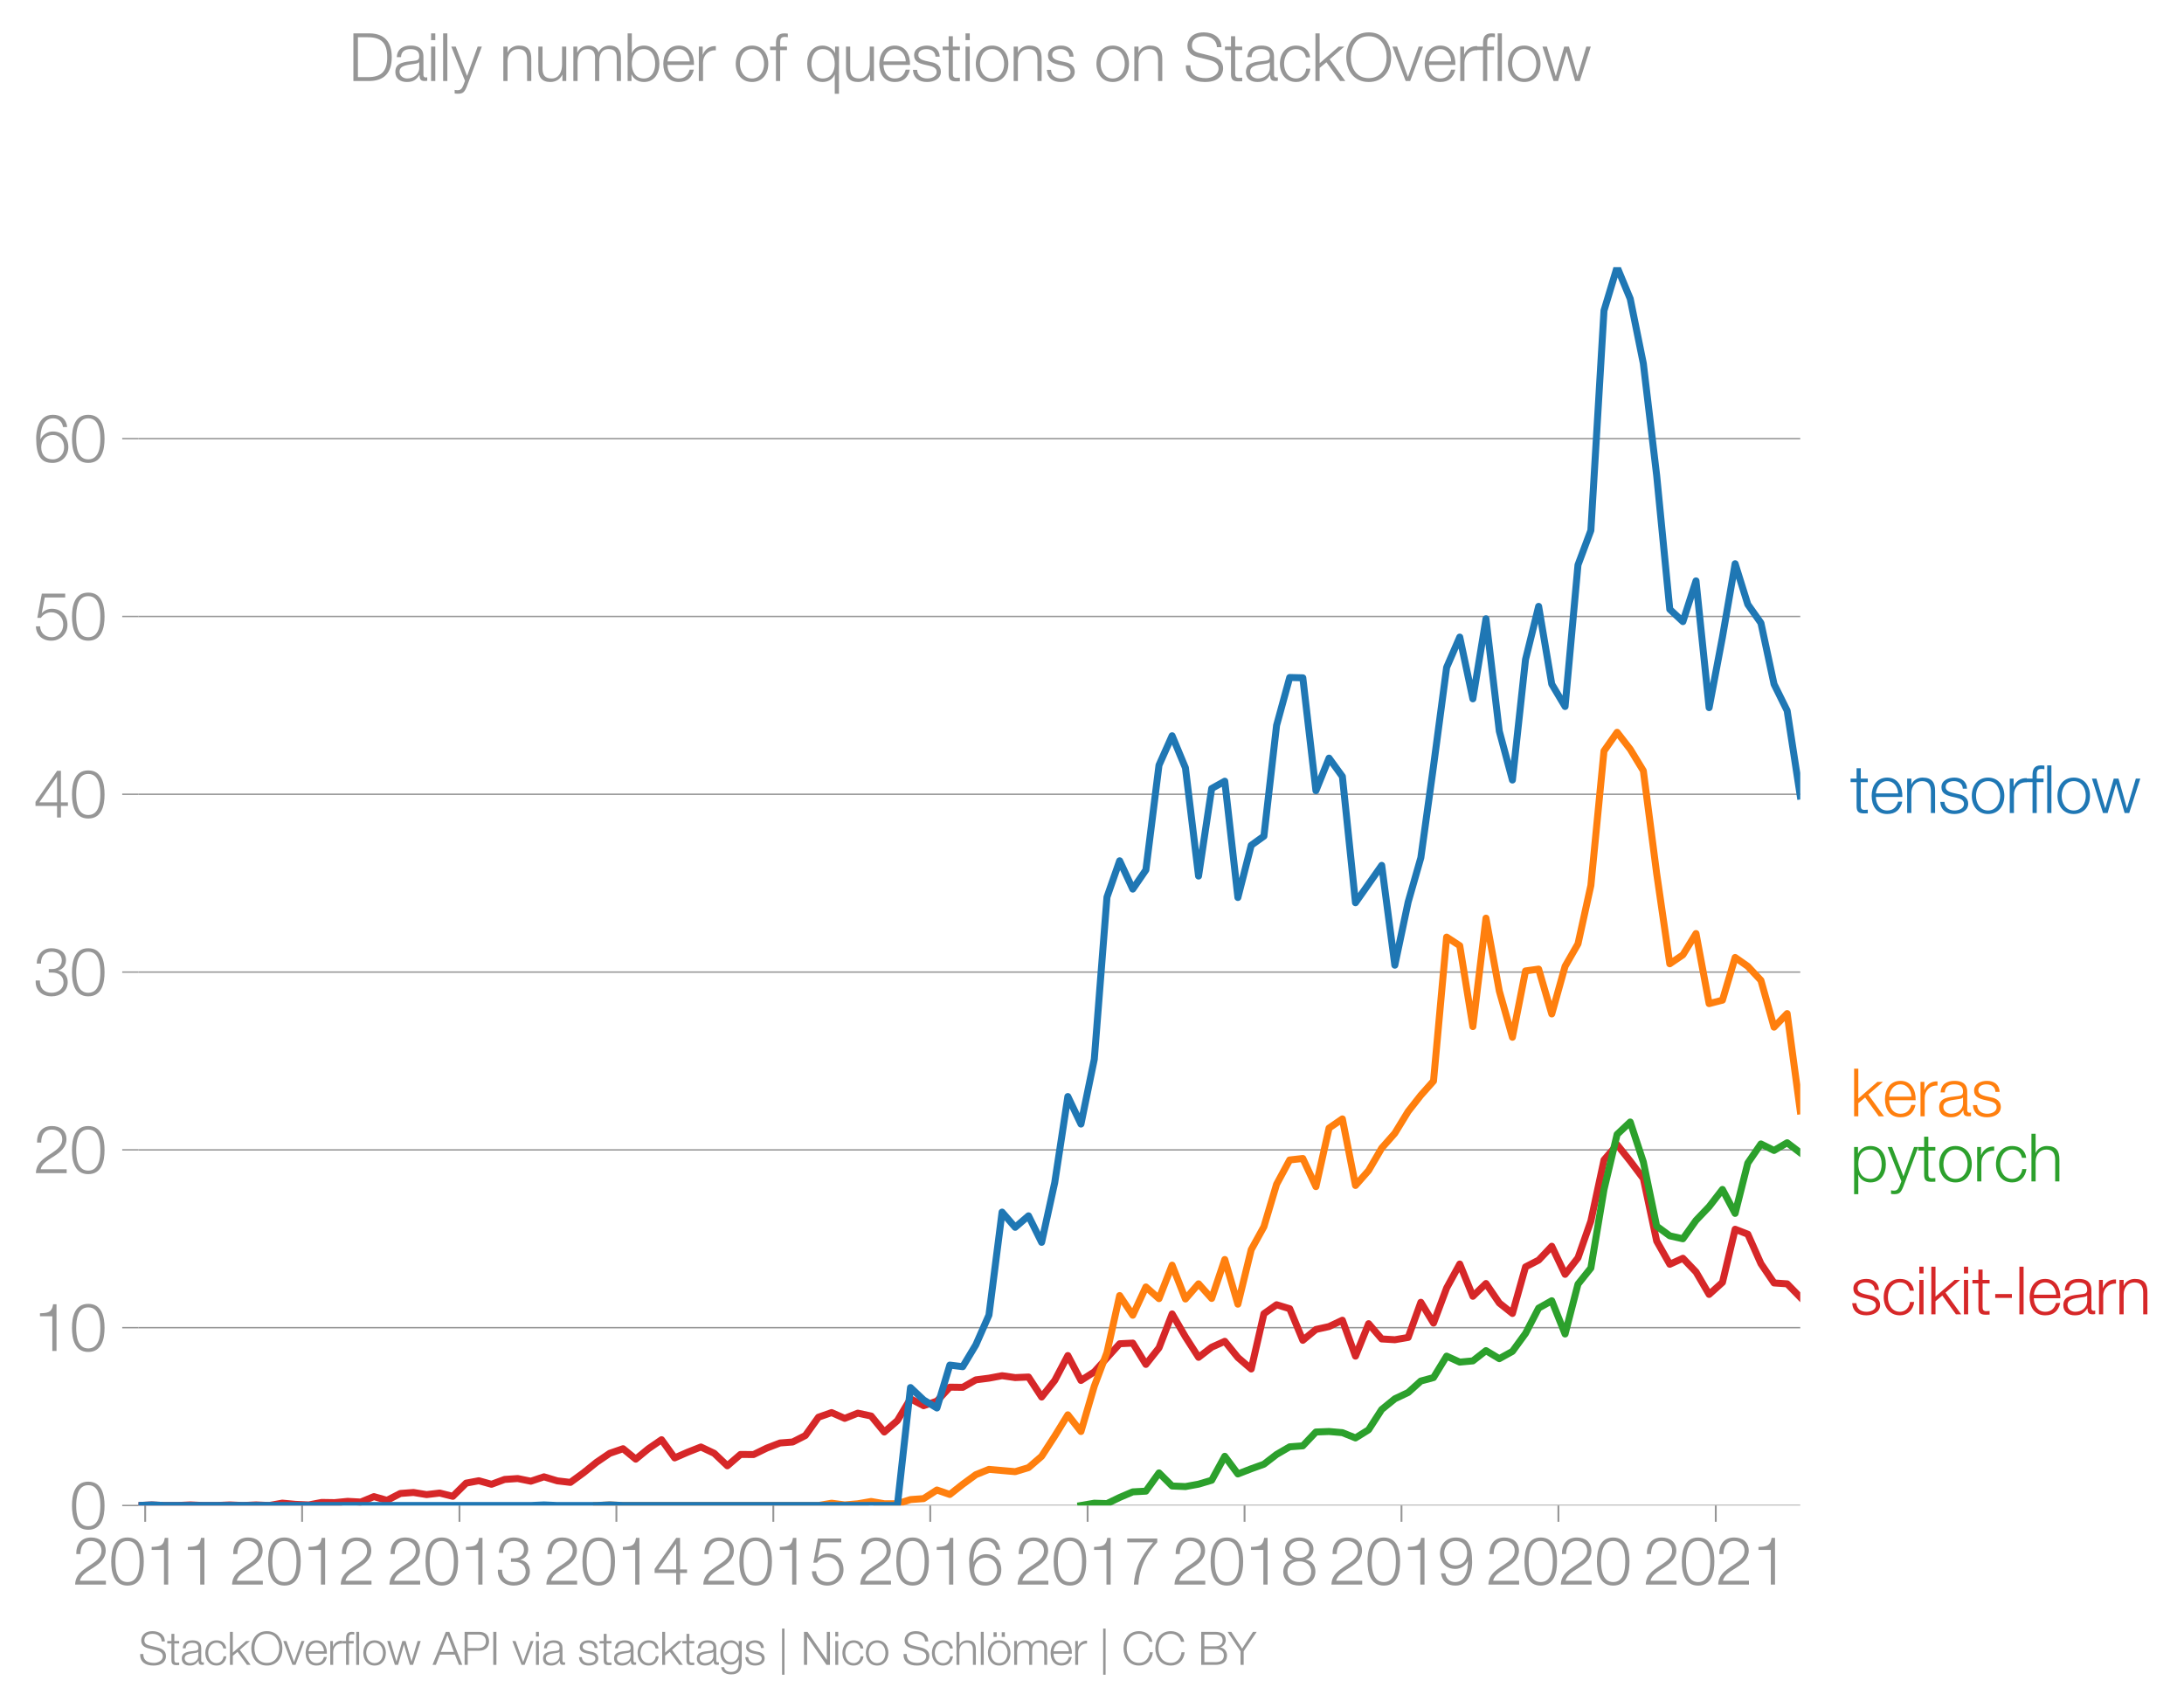 <svg height="489.395" viewBox="0 0 469.355 367.046" width="625.807" xmlns="http://www.w3.org/2000/svg" xmlns:xlink="http://www.w3.org/1999/xlink"><defs><style>*{stroke-linecap:butt;stroke-linejoin:round}</style></defs><g id="figure_1"><path d="M0 367.046h469.355V0H0z" style="fill:none" id="patch_1"/><g id="axes_1"><path d="M29.766 323.519h357.12V57.407H29.766z" style="fill:none" id="patch_2"/><g id="matplotlib.axis_1"><g id="xtick_1"><g id="line2d_1"><defs><path d="M0 0v3.5" id="m6ecf51a663" style="stroke:#969696;stroke-width:.4"/></defs><use style="fill:#969696;stroke:#969696;stroke-width:.4" x="31.198" xlink:href="#m6ecf51a663" y="323.519"/></g><g style="fill:#969696" transform="matrix(.14 0 0 -.14 15.632 340.516)" id="text_1"><defs><path d="M3181 371H691c109 602 909 999 1344 1293 583 378 1127 845 1127 1594 0 832-608 1260-1389 1260-973 0-1453-665-1434-1587h403c-12 659 276 1248 1012 1248 544 0 1004-333 1004-915 0-358-128-595-371-845C1626 1658 262 1331 230 0h2951v371z" id="HelveticaNeue-Light-32" transform="scale(.016)"/><path d="M1779 4179c1024 0 1159-1190 1159-1965 0-780-135-1971-1159-1971S621 1434 621 2214c0 775 134 1965 1158 1965zm0 339C474 4518 218 3258 218 2208 218 1165 474-96 1779-96c1306 0 1562 1261 1562 2310 0 1044-256 2304-1562 2304z" id="HelveticaNeue-Light-30" transform="scale(.016)"/><path d="M621 3328h1184V0h403v4480h-326c-122-826-557-838-1261-864v-288z" id="HelveticaNeue-Light-31" transform="scale(.016)"/></defs><use xlink:href="#HelveticaNeue-Light-32"/><use x="55.6" xlink:href="#HelveticaNeue-Light-30"/><use x="111.2" xlink:href="#HelveticaNeue-Light-31"/><use x="166.8" xlink:href="#HelveticaNeue-Light-31"/></g></g><g id="xtick_2"><use style="fill:#969696;stroke:#969696;stroke-width:.4" x="64.924" xlink:href="#m6ecf51a663" y="323.519" id="line2d_2"/><g style="fill:#969696" transform="matrix(.14 0 0 -.14 49.358 340.516)" id="text_2"><use xlink:href="#HelveticaNeue-Light-32"/><use x="55.6" xlink:href="#HelveticaNeue-Light-30"/><use x="111.2" xlink:href="#HelveticaNeue-Light-31"/><use x="166.8" xlink:href="#HelveticaNeue-Light-32"/></g></g><g id="xtick_3"><use style="fill:#969696;stroke:#969696;stroke-width:.4" x="98.742" xlink:href="#m6ecf51a663" y="323.519" id="line2d_3"/><g style="fill:#969696" transform="matrix(.14 0 0 -.14 83.175 340.516)" id="text_3"><defs><path d="M211 1427C147 467 813-96 1741-96c825 0 1542 486 1542 1363 0 589-339 1011-921 1107v13c480 115 755 506 755 992 0 794-685 1139-1389 1139-870 0-1408-627-1414-1472h403c-13 666 345 1133 1017 1133 538 0 980-256 980-845 0-563-493-819-909-812h-339v-340h339c595 0 1075-313 1075-947 0-640-557-992-1146-992-723 0-1145 474-1120 1184H211z" id="HelveticaNeue-Light-33" transform="scale(.016)"/></defs><use xlink:href="#HelveticaNeue-Light-32"/><use x="55.6" xlink:href="#HelveticaNeue-Light-30"/><use x="111.2" xlink:href="#HelveticaNeue-Light-31"/><use x="166.8" xlink:href="#HelveticaNeue-Light-33"/></g></g><g id="xtick_4"><use style="fill:#969696;stroke:#969696;stroke-width:.4" x="132.467" xlink:href="#m6ecf51a663" y="323.519" id="line2d_4"/><g style="fill:#969696" transform="matrix(.14 0 0 -.14 116.9 340.516)" id="text_4"><defs><path d="M192 1114h2067V0h371v1114h672v339h-672v3027h-364L192 1504v-390zm365 339 1689 2438h13V1453H557z" id="HelveticaNeue-Light-34" transform="scale(.016)"/></defs><use xlink:href="#HelveticaNeue-Light-32"/><use x="55.6" xlink:href="#HelveticaNeue-Light-30"/><use x="111.2" xlink:href="#HelveticaNeue-Light-31"/><use x="166.8" xlink:href="#HelveticaNeue-Light-34"/></g></g><g id="xtick_5"><use style="fill:#969696;stroke:#969696;stroke-width:.4" x="166.193" xlink:href="#m6ecf51a663" y="323.519" id="line2d_5"/><g style="fill:#969696" transform="matrix(.14 0 0 -.14 150.626 340.516)" id="text_5"><defs><path d="M230 1280C250 429 870-96 1702-96c858 0 1556 640 1556 1517 0 902-583 1549-1504 1549-346 0-724-154-948-416l-12 12 288 1485h1958v371H800L365 2099h345c218 339 602 531 999 531 665 0 1145-505 1145-1164 0-653-428-1223-1120-1223-614 0-1081 416-1100 1037H230z" id="HelveticaNeue-Light-35" transform="scale(.016)"/></defs><use xlink:href="#HelveticaNeue-Light-32"/><use x="55.6" xlink:href="#HelveticaNeue-Light-30"/><use x="111.2" xlink:href="#HelveticaNeue-Light-31"/><use x="166.8" xlink:href="#HelveticaNeue-Light-35"/></g></g><g id="xtick_6"><use style="fill:#969696;stroke:#969696;stroke-width:.4" x="199.918" xlink:href="#m6ecf51a663" y="323.519" id="line2d_6"/><g style="fill:#969696" transform="matrix(.14 0 0 -.14 184.352 340.516)" id="text_6"><defs><path d="M1856 2579c685 0 1082-531 1082-1184 0-621-436-1152-1076-1152-780 0-1120 519-1120 1152 0 659 410 1184 1114 1184zm1376 768c-96 781-589 1171-1376 1171-1466 0-1600-1702-1600-2233C256 538 736-96 1824-96c883 0 1517 646 1517 1517 0 877-583 1497-1479 1497-505 0-979-300-1190-742h-13c0 813 192 2003 1235 2003 519 0 864-339 935-832h403z" id="HelveticaNeue-Light-36" transform="scale(.016)"/></defs><use xlink:href="#HelveticaNeue-Light-32"/><use x="55.6" xlink:href="#HelveticaNeue-Light-30"/><use x="111.2" xlink:href="#HelveticaNeue-Light-31"/><use x="166.8" xlink:href="#HelveticaNeue-Light-36"/></g></g><g id="xtick_7"><use style="fill:#969696;stroke:#969696;stroke-width:.4" x="233.736" xlink:href="#m6ecf51a663" y="323.519" id="line2d_7"/><g style="fill:#969696" transform="matrix(.14 0 0 -.14 218.17 340.516)" id="text_7"><defs><path d="M326 4051h2477C1562 2637 1069 1517 960 0h435c103 2086 1255 3469 1811 4051v371H326v-371z" id="HelveticaNeue-Light-37" transform="scale(.016)"/></defs><use xlink:href="#HelveticaNeue-Light-32"/><use x="55.6" xlink:href="#HelveticaNeue-Light-30"/><use x="111.2" xlink:href="#HelveticaNeue-Light-31"/><use x="166.8" xlink:href="#HelveticaNeue-Light-37"/></g></g><g id="xtick_8"><use style="fill:#969696;stroke:#969696;stroke-width:.4" x="267.461" xlink:href="#m6ecf51a663" y="323.519" id="line2d_8"/><g style="fill:#969696" transform="matrix(.14 0 0 -.14 251.895 340.516)" id="text_8"><defs><path d="M1779 243c-627 0-1139 339-1139 1011 0 660 525 986 1139 973 602 13 1139-326 1139-973 0-684-512-1011-1139-1011zm1357 3155c0 768-698 1120-1363 1120-659 0-1357-352-1357-1120 0-492 262-844 730-985v-13c-551-102-896-563-909-1146C237 352 941-96 1779-96c839 0 1543 448 1543 1350 0 602-340 1031-916 1146v13c455 134 730 499 730 985zm-1357-832c-473-12-960 231-960 832 0 512 467 781 960 781 538 0 954-269 954-781 0-576-461-844-954-832z" id="HelveticaNeue-Light-38" transform="scale(.016)"/></defs><use xlink:href="#HelveticaNeue-Light-32"/><use x="55.6" xlink:href="#HelveticaNeue-Light-30"/><use x="111.2" xlink:href="#HelveticaNeue-Light-31"/><use x="166.8" xlink:href="#HelveticaNeue-Light-38"/></g></g><g id="xtick_9"><use style="fill:#969696;stroke:#969696;stroke-width:.4" x="301.187" xlink:href="#m6ecf51a663" y="323.519" id="line2d_9"/><g style="fill:#969696" transform="matrix(.14 0 0 -.14 285.62 340.516)" id="text_9"><defs><path d="M1702 1843c-684 0-1081 531-1081 1184 0 621 435 1152 1075 1152 781 0 1120-518 1120-1152 0-659-410-1184-1114-1184zM326 1075C422 294 915-96 1702-96c1466 0 1600 1702 1600 2234 0 1747-480 2380-1568 2380-883 0-1516-646-1516-1516 0-877 582-1498 1478-1498 506 0 979 301 1190 742h13c0-812-192-2003-1235-2003-518 0-864 339-934 832H326z" id="HelveticaNeue-Light-39" transform="scale(.016)"/></defs><use xlink:href="#HelveticaNeue-Light-32"/><use x="55.6" xlink:href="#HelveticaNeue-Light-30"/><use x="111.2" xlink:href="#HelveticaNeue-Light-31"/><use x="166.8" xlink:href="#HelveticaNeue-Light-39"/></g></g><g id="xtick_10"><use style="fill:#969696;stroke:#969696;stroke-width:.4" x="334.912" xlink:href="#m6ecf51a663" y="323.519" id="line2d_10"/><g style="fill:#969696" transform="matrix(.14 0 0 -.14 319.346 340.516)" id="text_10"><use xlink:href="#HelveticaNeue-Light-32"/><use x="55.6" xlink:href="#HelveticaNeue-Light-30"/><use x="111.2" xlink:href="#HelveticaNeue-Light-32"/><use x="166.8" xlink:href="#HelveticaNeue-Light-30"/></g></g><g id="xtick_11"><use style="fill:#969696;stroke:#969696;stroke-width:.4" x="368.73" xlink:href="#m6ecf51a663" y="323.519" id="line2d_11"/><g style="fill:#969696" transform="matrix(.14 0 0 -.14 353.164 340.516)" id="text_11"><use xlink:href="#HelveticaNeue-Light-32"/><use x="55.6" xlink:href="#HelveticaNeue-Light-30"/><use x="111.2" xlink:href="#HelveticaNeue-Light-32"/><use x="166.8" xlink:href="#HelveticaNeue-Light-31"/></g></g></g><g id="matplotlib.axis_2"><g id="ytick_1"><path clip-path="url(#pcd805b4464)" d="M29.766 323.519h357.12" style="fill:none;stroke:#969696;stroke-linecap:square;stroke-width:.3" id="line2d_12"/><g id="line2d_13"><defs><path d="M0 0h-3.5" id="me4e10535c6" style="stroke:#969696;stroke-width:.3"/></defs><use style="fill:#969696;stroke:#969696;stroke-width:.3" x="29.766" xlink:href="#me4e10535c6" y="323.519"/></g><use xlink:href="#HelveticaNeue-Light-30" style="fill:#969696" transform="matrix(.14 0 0 -.14 14.983 328.517)" id="text_12"/></g><g id="ytick_2"><path clip-path="url(#pcd805b4464)" d="M29.766 285.31h357.12" style="fill:none;stroke:#969696;stroke-linecap:square;stroke-width:.3" id="line2d_14"/><use style="fill:#969696;stroke:#969696;stroke-width:.3" x="29.766" xlink:href="#me4e10535c6" y="285.309" id="line2d_15"/><g style="fill:#969696" transform="matrix(.14 0 0 -.14 7.2 290.308)" id="text_13"><use xlink:href="#HelveticaNeue-Light-31"/><use x="55.6" xlink:href="#HelveticaNeue-Light-30"/></g></g><g id="ytick_3"><path clip-path="url(#pcd805b4464)" d="M29.766 247.1h357.12" style="fill:none;stroke:#969696;stroke-linecap:square;stroke-width:.3" id="line2d_16"/><use style="fill:#969696;stroke:#969696;stroke-width:.3" x="29.766" xlink:href="#me4e10535c6" y="247.099" id="line2d_17"/><g style="fill:#969696" transform="matrix(.14 0 0 -.14 7.2 252.098)" id="text_14"><use xlink:href="#HelveticaNeue-Light-32"/><use x="55.6" xlink:href="#HelveticaNeue-Light-30"/></g></g><g id="ytick_4"><path clip-path="url(#pcd805b4464)" d="M29.766 208.89h357.12" style="fill:none;stroke:#969696;stroke-linecap:square;stroke-width:.3" id="line2d_18"/><use style="fill:#969696;stroke:#969696;stroke-width:.3" x="29.766" xlink:href="#me4e10535c6" y="208.89" id="line2d_19"/><g style="fill:#969696" transform="matrix(.14 0 0 -.14 7.2 213.888)" id="text_15"><use xlink:href="#HelveticaNeue-Light-33"/><use x="55.6" xlink:href="#HelveticaNeue-Light-30"/></g></g><g id="ytick_5"><path clip-path="url(#pcd805b4464)" d="M29.766 170.68h357.12" style="fill:none;stroke:#969696;stroke-linecap:square;stroke-width:.3" id="line2d_20"/><use style="fill:#969696;stroke:#969696;stroke-width:.3" x="29.766" xlink:href="#me4e10535c6" y="170.68" id="line2d_21"/><g style="fill:#969696" transform="matrix(.14 0 0 -.14 7.2 175.679)" id="text_16"><use xlink:href="#HelveticaNeue-Light-34"/><use x="55.6" xlink:href="#HelveticaNeue-Light-30"/></g></g><g id="ytick_6"><path clip-path="url(#pcd805b4464)" d="M29.766 132.47h357.12" style="fill:none;stroke:#969696;stroke-linecap:square;stroke-width:.3" id="line2d_22"/><use style="fill:#969696;stroke:#969696;stroke-width:.3" x="29.766" xlink:href="#me4e10535c6" y="132.47" id="line2d_23"/><g style="fill:#969696" transform="matrix(.14 0 0 -.14 7.2 137.469)" id="text_17"><use xlink:href="#HelveticaNeue-Light-35"/><use x="55.6" xlink:href="#HelveticaNeue-Light-30"/></g></g><g id="ytick_7"><path clip-path="url(#pcd805b4464)" d="M29.766 94.26h357.12" style="fill:none;stroke:#969696;stroke-linecap:square;stroke-width:.3" id="line2d_24"/><use style="fill:#969696;stroke:#969696;stroke-width:.3" x="29.766" xlink:href="#me4e10535c6" y="94.261" id="line2d_25"/><g style="fill:#969696" transform="matrix(.14 0 0 -.14 7.2 99.26)" id="text_18"><use xlink:href="#HelveticaNeue-Light-36"/><use x="55.6" xlink:href="#HelveticaNeue-Light-30"/></g></g></g><path clip-path="url(#pcd805b4464)" d="m29.766 323.519 2.865-.123 2.725.123h2.724l2.82-.127 2.818.127h2.819l2.818-.123 2.864.123 2.818-.127 2.82.127 2.817-.51 2.818.263 2.864.124 2.772-.536 2.77.043 2.82-.276 2.818.152 2.818-1.17 2.819.8 2.864-1.479 2.818-.213 2.82.46 2.816-.333 2.819.703 2.864-2.835 2.726-.515 2.723.761 2.82-1.043 2.819-.19 2.818.572 2.818-.941 2.864.863 2.818.333 2.82-2.059 2.817-2.272 2.818-1.919 2.864-.986 2.726 2.241 2.724-2.24 2.82-1.936 2.818 3.908 2.818-1.233 2.818-1.11 2.865 1.356 2.818 2.683 2.82-2.436 2.816.016 2.818-1.372 2.865-1.11 2.725-.21 2.724-1.391 2.82-3.94 2.819-.99 2.818 1.244 2.818-1.122 2.864.617 2.818 3.435 2.82-2.45 2.817-4.683 2.818 1.48 2.864-.987 2.772-2.996 2.77.038 2.82-1.61 2.818-.362 2.819-.53 2.818.407 2.864-.124 2.818 4.302 2.82-3.562 2.816-5.354 2.819 5.354 2.864-1.849 5.45-6.04 2.82-.14 2.818 4.578 2.818-3.558 2.818-7.289 2.864 4.93 2.819 4.396 2.82-2.177 2.816-1.261 2.818 3.48 2.864 2.465 2.726-11.877 2.724-1.928 2.82.854 2.818 6.788 2.818-2.33 2.819-.628 2.864-1.356 2.818 7.716 2.82-6.977 2.816 3.283 2.819.169 2.864-.493 2.726-7.554 2.723 4.472 2.82-7.547 2.819-5.148 2.818 6.93 2.818-2.74 2.864 4.191 2.818 2.243 2.82-10.008 2.817-1.454 2.818-2.983 2.864 6.04 2.772-3.558 2.77-7.906 2.82-13.118 2.819-3.275 2.818 3.53 2.818 3.742 2.864 13.435 2.818 4.984 2.82-1.286 2.817 2.942 2.818 4.823 2.864-2.588 2.726-11.415 2.724 1.061 2.82 6.336 2.818 4.141 2.818.19 2.818 2.892h0" style="fill:none;stroke:#d62728;stroke-linecap:square;stroke-width:1.5" id="line2d_26"/><path clip-path="url(#pcd805b4464)" d="m232.304 323.519 2.864-.493 2.726.083 2.724-1.316 2.82-1.204 2.818-.152 2.818-3.923 2.818 2.814 2.864.123 2.819-.517 2.82-.838 2.816-5.148 2.818 3.792 2.864-1.11 2.726-.981 2.724-2.1 2.82-1.64 2.818-.209 2.818-2.974 2.819-.107 2.864.246L291.3 309l2.82-1.75 2.816-4.363 2.819-2.293 2.864-1.356 2.726-2.465 2.723-.74 2.82-4.61 2.819 1.283 2.818-.263 2.818-2.203 2.864 1.726 2.818-1.561 2.82-3.862 2.817-5.436 2.818-1.59 2.864 7.149 2.772-10.71 2.77-3.465 2.82-16.857 2.819-11.861 2.818-2.659 2.818 8.575 2.864 13.805 2.818 2.075 2.82.636 2.817-3.948 2.818-2.954 2.864-3.698 2.726 5.142 2.724-10.812 2.82-4.108 2.818 1.397 2.818-1.652 2.818 2.145" style="fill:none;stroke:#2ca02c;stroke-linecap:square;stroke-width:1.5" id="line2d_27"/><path clip-path="url(#pcd805b4464)" d="m128.217 323.519 2.818-.123 2.864.123h41.995l2.819-.493 2.818.366 2.818-.243 2.864-.493 2.818.48 2.82.013 2.817-.904 2.818-.205 2.864-1.85 2.772.957 2.77-2.189 2.82-2.062 2.818-1.142 2.819.25 2.818.243 2.864-.863 2.818-2.436 2.82-4.343 2.816-4.573 2.819 3.587 2.864-9.738 2.726-7.25 2.724-12.224 2.82 4.228 2.818-6.077 2.818 2.51 2.818-7.194 2.864 7.272 2.819-3.262 2.82 3.14 2.816-8.362 2.818 9.594 2.864-11.71 2.726-4.934 2.724-9.117 2.82-5.23 2.818-.317 2.818 6.048 2.819-12.58 2.864-1.972 2.818 14.297 2.82-3.204 2.816-4.82 2.819-3.192 2.864-4.684 2.726-3.477 2.723-3.055 2.82-30.934 2.819 1.845 2.818 17.387 2.818-23.303 2.864 15.653 2.818 9.943 2.82-14.257 2.817-.39 2.818 9.635 2.864-10.23 2.772-4.829 2.77-12.551 2.82-28.896 2.819-4.014 2.818 3.632 2.818 4.627 2.864 22.063 2.818 19.417 2.82-1.915 2.817-4.581 2.818 15.058 2.864-.74 2.726-9.178 2.724 1.906 2.82 3.016 2.818 10.05 2.818-2.918 2.818 20.913" style="fill:none;stroke:#ff7f0e;stroke-linecap:square;stroke-width:1.5" id="line2d_28"/><g style="fill:#1f77b4" transform="matrix(.14 0 0 -.14 397.6 174.712)" id="text_19"><defs><path d="M1024 4294H621v-992H45v-339h576V704c-7-563 179-742 717-742 121 0 236 12 358 12v346c-115-13-230-19-346-19-288 19-326 173-326 435v2227h672v339h-672v992z" id="HelveticaNeue-Light-74" transform="scale(.016)"/><path d="M3162 1542c32 928-391 1856-1453 1856-1050 0-1491-876-1491-1747C218 710 659-96 1709-96c832 0 1267 435 1440 1184h-403c-128-499-448-845-1037-845-775 0-1082 711-1088 1299h2541zM621 1882c64 601 429 1177 1088 1177 653 0 1030-569 1049-1177H621z" id="HelveticaNeue-Light-65" transform="scale(.016)"/><path d="M378 0h403v1926c13 647 397 1133 1037 1133 652 0 838-429 838-998V0h403v2125c0 787-281 1273-1209 1273-468 0-909-268-1056-665h-13v569H378V0z" id="HelveticaNeue-Light-6e" transform="scale(.016)"/><path d="M2765 2336c-26 717-551 1062-1210 1062-582 0-1241-256-1241-928 0-563 396-742 921-883l519-115c364-90 723-218 723-602 0-460-525-627-903-627-537 0-940 282-972 826H198C262 262 787-96 1555-96c615 0 1325 275 1325 992 0 576-480 845-941 915l-537 122c-276 70-685 198-685 557 0 428 422 569 781 569 460 0 844-224 864-723h403z" id="HelveticaNeue-Light-73" transform="scale(.016)"/><path d="M1779 3398c-1011 0-1561-800-1561-1747S768-96 1779-96s1562 800 1562 1747-551 1747-1562 1747zm0-339c775 0 1159-704 1159-1408S2554 243 1779 243c-774 0-1158 704-1158 1408s384 1408 1158 1408z" id="HelveticaNeue-Light-6f" transform="scale(.016)"/><path d="M384 0h403v1760c0 685 499 1222 1229 1184v403c-595 26-1043-288-1248-819h-13v774H384V0z" id="HelveticaNeue-Light-72" transform="scale(.016)"/><path d="M1658 3302h-653v288c6 359-7 640 441 640 96 0 186-12 295-32v346c-128 19-224 26-339 26-647 0-807-397-800-967v-301H38v-339h564V0h403v2963h653v339z" id="HelveticaNeue-Light-66" transform="scale(.016)"/><path d="M390 0h404v4570H390V0z" id="HelveticaNeue-Light-6c" transform="scale(.016)"/><path d="M1114 0h441l807 2778h12L3187 0h442l1062 3302h-429L3418 474h-13l-807 2828h-454L1338 474h-13L480 3302H51L1114 0z" id="HelveticaNeue-Light-77" transform="scale(.016)"/></defs><use xlink:href="#HelveticaNeue-Light-74"/><use x="29.6" xlink:href="#HelveticaNeue-Light-65"/><use x="81.5" xlink:href="#HelveticaNeue-Light-6e"/><use x="135.2" xlink:href="#HelveticaNeue-Light-73"/><use x="183.3" xlink:href="#HelveticaNeue-Light-6f"/><use x="238.9" xlink:href="#HelveticaNeue-Light-72"/><use x="270.4" xlink:href="#HelveticaNeue-Light-66"/><use x="296.3" xlink:href="#HelveticaNeue-Light-6c"/><use x="314.8" xlink:href="#HelveticaNeue-Light-6f"/><use x="370.4" xlink:href="#HelveticaNeue-Light-77"/></g><g style="fill:#ff7f0e" transform="matrix(.14 0 0 -.14 397.6 239.879)" id="text_20"><defs><path d="M384 0h403v1254l653 544L2746 0h505L1747 2080l1408 1222h-537L787 1702v2868H384V0z" id="HelveticaNeue-Light-6b" transform="scale(.016)"/><path d="M2496 1280c6-646-538-1037-1152-1037-378 0-736 250-736 653 0 646 851 640 1536 762 109 19 288 51 339 147h13v-525zM749 2291c13 538 384 768 883 768 474 0 864-134 864-678 0-365-186-410-518-448-871-103-1773-135-1773-1063 0-665 499-966 1107-966 634 0 922 243 1203 672h13c0-346 64-576 474-576 108 0 172 6 262 26v339c-32-13-83-26-128-26-160 0-237 90-237 243v1754c0 883-633 1062-1216 1062-755 0-1299-332-1337-1107h403z" id="HelveticaNeue-Light-61" transform="scale(.016)"/></defs><use xlink:href="#HelveticaNeue-Light-6b"/><use x="50" xlink:href="#HelveticaNeue-Light-65"/><use x="101.9" xlink:href="#HelveticaNeue-Light-72"/><use x="133.4" xlink:href="#HelveticaNeue-Light-61"/><use x="185.3" xlink:href="#HelveticaNeue-Light-73"/></g><g style="fill:#2ca02c" transform="matrix(.14 0 0 -.14 397.6 253.879)" id="text_21"><defs><path d="M3027 1651c0-685-313-1408-1081-1408-858 0-1159 723-1159 1408 0 749 269 1408 1159 1408 768 0 1081-723 1081-1408zM384-1222h403V627h13C973 154 1453-96 1946-96c1004 0 1484 813 1484 1747 0 935-480 1747-1484 1747-532 0-992-275-1178-723h-13v627H384v-4524z" id="HelveticaNeue-Light-70" transform="scale(.016)"/><path d="m1331 13-141-378c-134-307-217-518-576-518-89 0-179 13-275 32v-339c64-26 147-26 307-32 506 0 640 160 871 716l1433 3808h-403L1530 486 442 3302H13L1331 13z" id="HelveticaNeue-Light-79" transform="scale(.016)"/><path d="M3117 2266c-90 755-634 1132-1338 1132-1011 0-1561-800-1561-1747S768-96 1779-96c736 0 1255 486 1363 1280h-403c-51-550-461-941-960-941-774 0-1158 704-1158 1408s384 1408 1158 1408c525 0 826-301 935-793h403z" id="HelveticaNeue-Light-63" transform="scale(.016)"/><path d="M378 0h403v1926c13 647 397 1133 1037 1133 652 0 838-429 838-998V0h403v2125c0 787-281 1273-1209 1273-468 0-909-268-1056-665h-13v1837H378V0z" id="HelveticaNeue-Light-68" transform="scale(.016)"/></defs><use xlink:href="#HelveticaNeue-Light-70"/><use x="57.4" xlink:href="#HelveticaNeue-Light-79"/><use x="103.7" xlink:href="#HelveticaNeue-Light-74"/><use x="133.3" xlink:href="#HelveticaNeue-Light-6f"/><use x="188.9" xlink:href="#HelveticaNeue-Light-72"/><use x="220.4" xlink:href="#HelveticaNeue-Light-63"/><use x="272.3" xlink:href="#HelveticaNeue-Light-68"/></g><g style="fill:#d62728" transform="matrix(.14 0 0 -.14 397.6 282.438)" id="text_22"><defs><path d="M390 0h404v3302H390V0zm0 3923h404v647H390v-647z" id="HelveticaNeue-Light-69" transform="scale(.016)"/><path d="M1984 1574v372H384v-372h1600z" id="HelveticaNeue-Light-2d" transform="scale(.016)"/></defs><use xlink:href="#HelveticaNeue-Light-73"/><use x="48.1" xlink:href="#HelveticaNeue-Light-63"/><use x="100" xlink:href="#HelveticaNeue-Light-69"/><use x="118.5" xlink:href="#HelveticaNeue-Light-6b"/><use x="168.5" xlink:href="#HelveticaNeue-Light-69"/><use x="187" xlink:href="#HelveticaNeue-Light-74"/><use x="216.6" xlink:href="#HelveticaNeue-Light-2d"/><use x="253.6" xlink:href="#HelveticaNeue-Light-6c"/><use x="272.1" xlink:href="#HelveticaNeue-Light-65"/><use x="324" xlink:href="#HelveticaNeue-Light-61"/><use x="375.9" xlink:href="#HelveticaNeue-Light-72"/><use x="407.4" xlink:href="#HelveticaNeue-Light-6e"/></g><g style="fill:#969696" transform="matrix(.097 0 0 -.097 29.766 357.766)" id="text_23"><defs><path d="M230 1504C179 390 973-96 2054-96c1620 0 1748 992 1748 1306 0 748-538 1030-1184 1203l-1114 275c-371 90-691 269-691 698 0 678 550 908 1145 908 647 0 1223-352 1248-1049h436c6 934-788 1421-1690 1421-1286 0-1574-839-1574-1287 0-710 492-966 1030-1101l1018-249c422-103 940-307 940-826 0-665-729-928-1209-928-832 0-1511 288-1491 1229H230z" id="HelveticaNeue-Light-53" transform="scale(.016)"/><path d="M218 2285C218 1037 934-96 2374-96c1434 0 2151 1133 2151 2381s-717 2381-2151 2381C934 4666 218 3533 218 2285zm435 0c0 998 512 2009 1721 2009 1204 0 1716-1011 1716-2009 0-999-512-2010-1716-2010-1209 0-1721 1011-1721 2010z" id="HelveticaNeue-Light-4f" transform="scale(.016)"/><path d="M1286 0h429l1235 3302h-416L1510 403h-12L461 3302H13L1286 0z" id="HelveticaNeue-Light-76" transform="scale(.016)"/><path d="M-45 0h467l551 1421h2080L3610 0h467L2285 4570h-487L-45 0zm2067 4134 884-2342H1107l915 2342z" id="HelveticaNeue-Light-41" transform="scale(.016)"/><path d="M461 0h435v1958h1594c819 0 1356 480 1356 1306s-537 1306-1356 1306H461V0zm435 4198h1498c601 0 1017-307 1017-934s-416-934-1017-934H896v1868z" id="HelveticaNeue-Light-50" transform="scale(.016)"/><path d="M493 0h435v4570H493V0z" id="HelveticaNeue-Light-49" transform="scale(.016)"/><path d="M1709 378c-743 0-1088 646-1088 1312 0 684 320 1369 1088 1369 761 0 1062-723 1062-1369 0-672-365-1312-1062-1312zm1465 2924h-403v-569h-13c-160 365-569 665-1049 665-954 0-1491-755-1491-1664C218 794 653 38 1709 38c473 0 864 276 1049 679h13V269c0-807-320-1248-1062-1248-448 0-877 173-967 659H339c58-704 711-998 1370-998 1081 0 1459 601 1465 1587v3033z" id="HelveticaNeue-Light-67" transform="scale(.016)"/><path d="M544-1370h339v6400H544v-6400z" id="HelveticaNeue-Light-7c" transform="scale(.016)"/><path d="M454 0h436v3866h12L3565 0h486v4570h-435V704h-13L941 4570H454V0z" id="HelveticaNeue-Light-4e" transform="scale(.016)"/><path d="M1779 3398c-1011 0-1561-800-1561-1747S768-96 1779-96s1562 800 1562 1747-551 1747-1562 1747zm0-339c775 0 1159-704 1159-1408S2554 243 1779 243c-774 0-1158 704-1158 1408s384 1408 1158 1408zm787 813v646h-435v-646h435zm-1132 0v646H998v-646h436z" id="HelveticaNeue-Light-f6" transform="scale(.016)"/><path d="M384 0h403v1843c7 691 288 1216 986 1216 512 0 697-371 691-819V0h403v1869c0 614 199 1190 896 1190 576 0 781-294 781-838V0h403v2240c0 781-371 1158-1094 1158-435 0-851-211-1050-646-121 435-512 646-947 646-525 0-870-256-1082-652h-19v556H384V0z" id="HelveticaNeue-Light-6d" transform="scale(.016)"/><path d="M4237 3187c-115 960-973 1479-1837 1479-1440 0-2157-1133-2157-2381S960-96 2400-96c1069 0 1779 717 1901 1837h-435c-84-813-621-1466-1466-1466-1210 0-1722 1011-1722 2010 0 998 512 2009 1722 2009 666 0 1248-403 1402-1107h435z" id="HelveticaNeue-Light-43" transform="scale(.016)"/><path d="M896 2195h1498c761 0 1203-301 1203-883 0-730-557-947-1203-941H896v1824zM461 0h1933c1484 0 1638 864 1638 1299 0 595-378 1037-966 1114v13c473 102 793 544 793 1024 0 851-697 1120-1465 1120H461V0zm435 4198h1498c678 0 1030-288 1030-857 0-429-333-775-1030-775H896v1632z" id="HelveticaNeue-Light-42" transform="scale(.016)"/><path d="M1734 0h436v1882l1804 2688h-518L1958 2253 454 4570H-64l1798-2688V0z" id="HelveticaNeue-Light-59" transform="scale(.016)"/></defs><use xlink:href="#HelveticaNeue-Light-53"/><use x="63" xlink:href="#HelveticaNeue-Light-74"/><use x="92.6" xlink:href="#HelveticaNeue-Light-61"/><use x="144.5" xlink:href="#HelveticaNeue-Light-63"/><use x="196.4" xlink:href="#HelveticaNeue-Light-6b"/><use x="246.4" xlink:href="#HelveticaNeue-Light-4f"/><use x="320.5" xlink:href="#HelveticaNeue-Light-76"/><use x="366.8" xlink:href="#HelveticaNeue-Light-65"/><use x="418.7" xlink:href="#HelveticaNeue-Light-72"/><use x="450.2" xlink:href="#HelveticaNeue-Light-66"/><use x="476.1" xlink:href="#HelveticaNeue-Light-6c"/><use x="494.6" xlink:href="#HelveticaNeue-Light-6f"/><use x="550.2" xlink:href="#HelveticaNeue-Light-77"/><use x="624.3" xlink:href="#HelveticaNeue-Light-20"/><use x="652.1" xlink:href="#HelveticaNeue-Light-41"/><use x="715.1" xlink:href="#HelveticaNeue-Light-50"/><use x="778.1" xlink:href="#HelveticaNeue-Light-49"/><use x="800.3" xlink:href="#HelveticaNeue-Light-20"/><use x="828.1" xlink:href="#HelveticaNeue-Light-76"/><use x="874.4" xlink:href="#HelveticaNeue-Light-69"/><use x="892.9" xlink:href="#HelveticaNeue-Light-61"/><use x="944.8" xlink:href="#HelveticaNeue-Light-20"/><use x="972.6" xlink:href="#HelveticaNeue-Light-73"/><use x="1020.7" xlink:href="#HelveticaNeue-Light-74"/><use x="1050.3" xlink:href="#HelveticaNeue-Light-61"/><use x="1102.2" xlink:href="#HelveticaNeue-Light-63"/><use x="1154.1" xlink:href="#HelveticaNeue-Light-6b"/><use x="1204.1" xlink:href="#HelveticaNeue-Light-74"/><use x="1233.7" xlink:href="#HelveticaNeue-Light-61"/><use x="1285.6" xlink:href="#HelveticaNeue-Light-67"/><use x="1341.2" xlink:href="#HelveticaNeue-Light-73"/><use x="1389.3" xlink:href="#HelveticaNeue-Light-20"/><use x="1417.1" xlink:href="#HelveticaNeue-Light-7c"/><use x="1439.3" xlink:href="#HelveticaNeue-Light-20"/><use x="1467.1" xlink:href="#HelveticaNeue-Light-4e"/><use x="1537.5" xlink:href="#HelveticaNeue-Light-69"/><use x="1556" xlink:href="#HelveticaNeue-Light-63"/><use x="1607.9" xlink:href="#HelveticaNeue-Light-6f"/><use x="1663.5" xlink:href="#HelveticaNeue-Light-20"/><use x="1691.3" xlink:href="#HelveticaNeue-Light-53"/><use x="1754.3" xlink:href="#HelveticaNeue-Light-63"/><use x="1806.2" xlink:href="#HelveticaNeue-Light-68"/><use x="1859.9" xlink:href="#HelveticaNeue-Light-6c"/><use x="1878.4" xlink:href="#HelveticaNeue-Light-f6"/><use x="1934" xlink:href="#HelveticaNeue-Light-6d"/><use x="2017.3" xlink:href="#HelveticaNeue-Light-65"/><use x="2069.2" xlink:href="#HelveticaNeue-Light-72"/><use x="2100.7" xlink:href="#HelveticaNeue-Light-20"/><use x="2128.5" xlink:href="#HelveticaNeue-Light-7c"/><use x="2150.7" xlink:href="#HelveticaNeue-Light-20"/><use x="2178.499" xlink:href="#HelveticaNeue-Light-43"/><use x="2248.899" xlink:href="#HelveticaNeue-Light-43"/><use x="2319.299" xlink:href="#HelveticaNeue-Light-20"/><use x="2347.099" xlink:href="#HelveticaNeue-Light-42"/><use x="2413.799" xlink:href="#HelveticaNeue-Light-59"/></g><g style="fill:#969696" transform="matrix(.14 0 0 -.14 74.914 17.407)" id="text_24"><defs><path d="M896 4198h928c1312 7 1882-550 1882-1913S3136 365 1824 371H896v3827zM461 0h1581c1376 32 2099 787 2099 2285 0 1497-723 2253-2099 2285H461V0z" id="HelveticaNeue-Light-44" transform="scale(.016)"/><path d="M3059 3302h-403V1568c0-672-301-1325-992-1325-640 0-864 314-883 909v2150H378V1158C378 390 704-96 1536-96c493 0 928 250 1139 691h13V0h371v3302z" id="HelveticaNeue-Light-75" transform="scale(.016)"/><path d="M3027 1651c0-685-313-1408-1081-1408-858 0-1159 723-1159 1408s301 1408 1159 1408c768 0 1081-723 1081-1408zM384 0h371v627h13C954 179 1414-96 1946-96c1004 0 1484 813 1484 1747 0 935-480 1747-1484 1747-493 0-973-249-1146-723h-13v1895H384V0z" id="HelveticaNeue-Light-62" transform="scale(.016)"/><path d="M646 1651c0 685 314 1408 1082 1408 858 0 1158-723 1158-1408S2586 243 1728 243C960 243 646 966 646 1651zm2644 1651h-372v-627h-12c-173 429-698 723-1178 723-1005 0-1485-812-1485-1747C243 717 723-96 1728-96c493 0 973 250 1146 723h12v-1849h404v4524z" id="HelveticaNeue-Light-71" transform="scale(.016)"/></defs><use xlink:href="#HelveticaNeue-Light-44"/><use x="68.5" xlink:href="#HelveticaNeue-Light-61"/><use x="120.4" xlink:href="#HelveticaNeue-Light-69"/><use x="138.9" xlink:href="#HelveticaNeue-Light-6c"/><use x="157.4" xlink:href="#HelveticaNeue-Light-79"/><use x="203.7" xlink:href="#HelveticaNeue-Light-20"/><use x="231.5" xlink:href="#HelveticaNeue-Light-6e"/><use x="285.2" xlink:href="#HelveticaNeue-Light-75"/><use x="338.9" xlink:href="#HelveticaNeue-Light-6d"/><use x="422.2" xlink:href="#HelveticaNeue-Light-62"/><use x="479.6" xlink:href="#HelveticaNeue-Light-65"/><use x="531.5" xlink:href="#HelveticaNeue-Light-72"/><use x="563" xlink:href="#HelveticaNeue-Light-20"/><use x="590.8" xlink:href="#HelveticaNeue-Light-6f"/><use x="646.4" xlink:href="#HelveticaNeue-Light-66"/><use x="672.3" xlink:href="#HelveticaNeue-Light-20"/><use x="700.1" xlink:href="#HelveticaNeue-Light-71"/><use x="757.5" xlink:href="#HelveticaNeue-Light-75"/><use x="811.2" xlink:href="#HelveticaNeue-Light-65"/><use x="863.1" xlink:href="#HelveticaNeue-Light-73"/><use x="911.2" xlink:href="#HelveticaNeue-Light-74"/><use x="940.8" xlink:href="#HelveticaNeue-Light-69"/><use x="959.3" xlink:href="#HelveticaNeue-Light-6f"/><use x="1014.9" xlink:href="#HelveticaNeue-Light-6e"/><use x="1068.6" xlink:href="#HelveticaNeue-Light-73"/><use x="1116.7" xlink:href="#HelveticaNeue-Light-20"/><use x="1144.5" xlink:href="#HelveticaNeue-Light-6f"/><use x="1200.1" xlink:href="#HelveticaNeue-Light-6e"/><use x="1253.8" xlink:href="#HelveticaNeue-Light-20"/><use x="1281.6" xlink:href="#HelveticaNeue-Light-53"/><use x="1344.6" xlink:href="#HelveticaNeue-Light-74"/><use x="1374.2" xlink:href="#HelveticaNeue-Light-61"/><use x="1426.1" xlink:href="#HelveticaNeue-Light-63"/><use x="1478" xlink:href="#HelveticaNeue-Light-6b"/><use x="1528" xlink:href="#HelveticaNeue-Light-4f"/><use x="1602.1" xlink:href="#HelveticaNeue-Light-76"/><use x="1648.4" xlink:href="#HelveticaNeue-Light-65"/><use x="1700.3" xlink:href="#HelveticaNeue-Light-72"/><use x="1731.8" xlink:href="#HelveticaNeue-Light-66"/><use x="1757.7" xlink:href="#HelveticaNeue-Light-6c"/><use x="1776.2" xlink:href="#HelveticaNeue-Light-6f"/><use x="1831.8" xlink:href="#HelveticaNeue-Light-77"/></g><path clip-path="url(#pcd805b4464)" d="m29.766 323.519 2.865-.123 2.725.123h78.724l2.818-.123 2.864.123h8.455l2.818-.123 2.864.123h58.952l2.817-25.346 2.818 2.667 2.864 1.725 2.772-9.219 2.77.345 2.82-4.688 2.818-6.405 2.819-22.125 2.818 3.266 2.864-2.465 2.818 5.695 2.82-12.844 2.816-18.488 2.819 5.916 2.864-13.928 2.726-34.838 2.724-7.81 2.82 6.082 2.818-4.109 2.818-22.51 2.818-6.332 2.864 6.902 2.819 23.247 2.82-18.81 2.816-1.569 2.818 24.988 2.864-11.216 2.726-1.963 2.724-23.798 2.82-10.3 2.818.07 2.818 24.257 2.819-7.001 2.864 3.944 2.818 27.129 5.636-8.024 2.819 21.447 2.864-13.559 2.726-9.526 2.723-19.685 2.82-21.217 2.819-6.516 2.818 13.266 2.818-17.21 2.864 24.158 2.818 10.501 2.82-25.908 2.817-11.41 2.818 16.71 2.864 4.807 2.772-30.42 2.77-7.42 2.82-47.232 2.819-9.343 2.818 6.795 2.818 13.912 2.864 24.035 2.818 28.793 2.82 2.638 2.817-8.752 2.818 27.24 2.864-15.16 2.726-15.764 2.724 8.738 2.82 3.99 2.818 13.143 2.818 5.707 2.818 18.328h0" style="fill:none;stroke:#1f77b4;stroke-linecap:square;stroke-width:1.5" id="line2d_29"/></g></g><defs><clipPath id="pcd805b4464"><path d="M29.766 57.407h357.12v266.112H29.766z"/></clipPath></defs></svg>